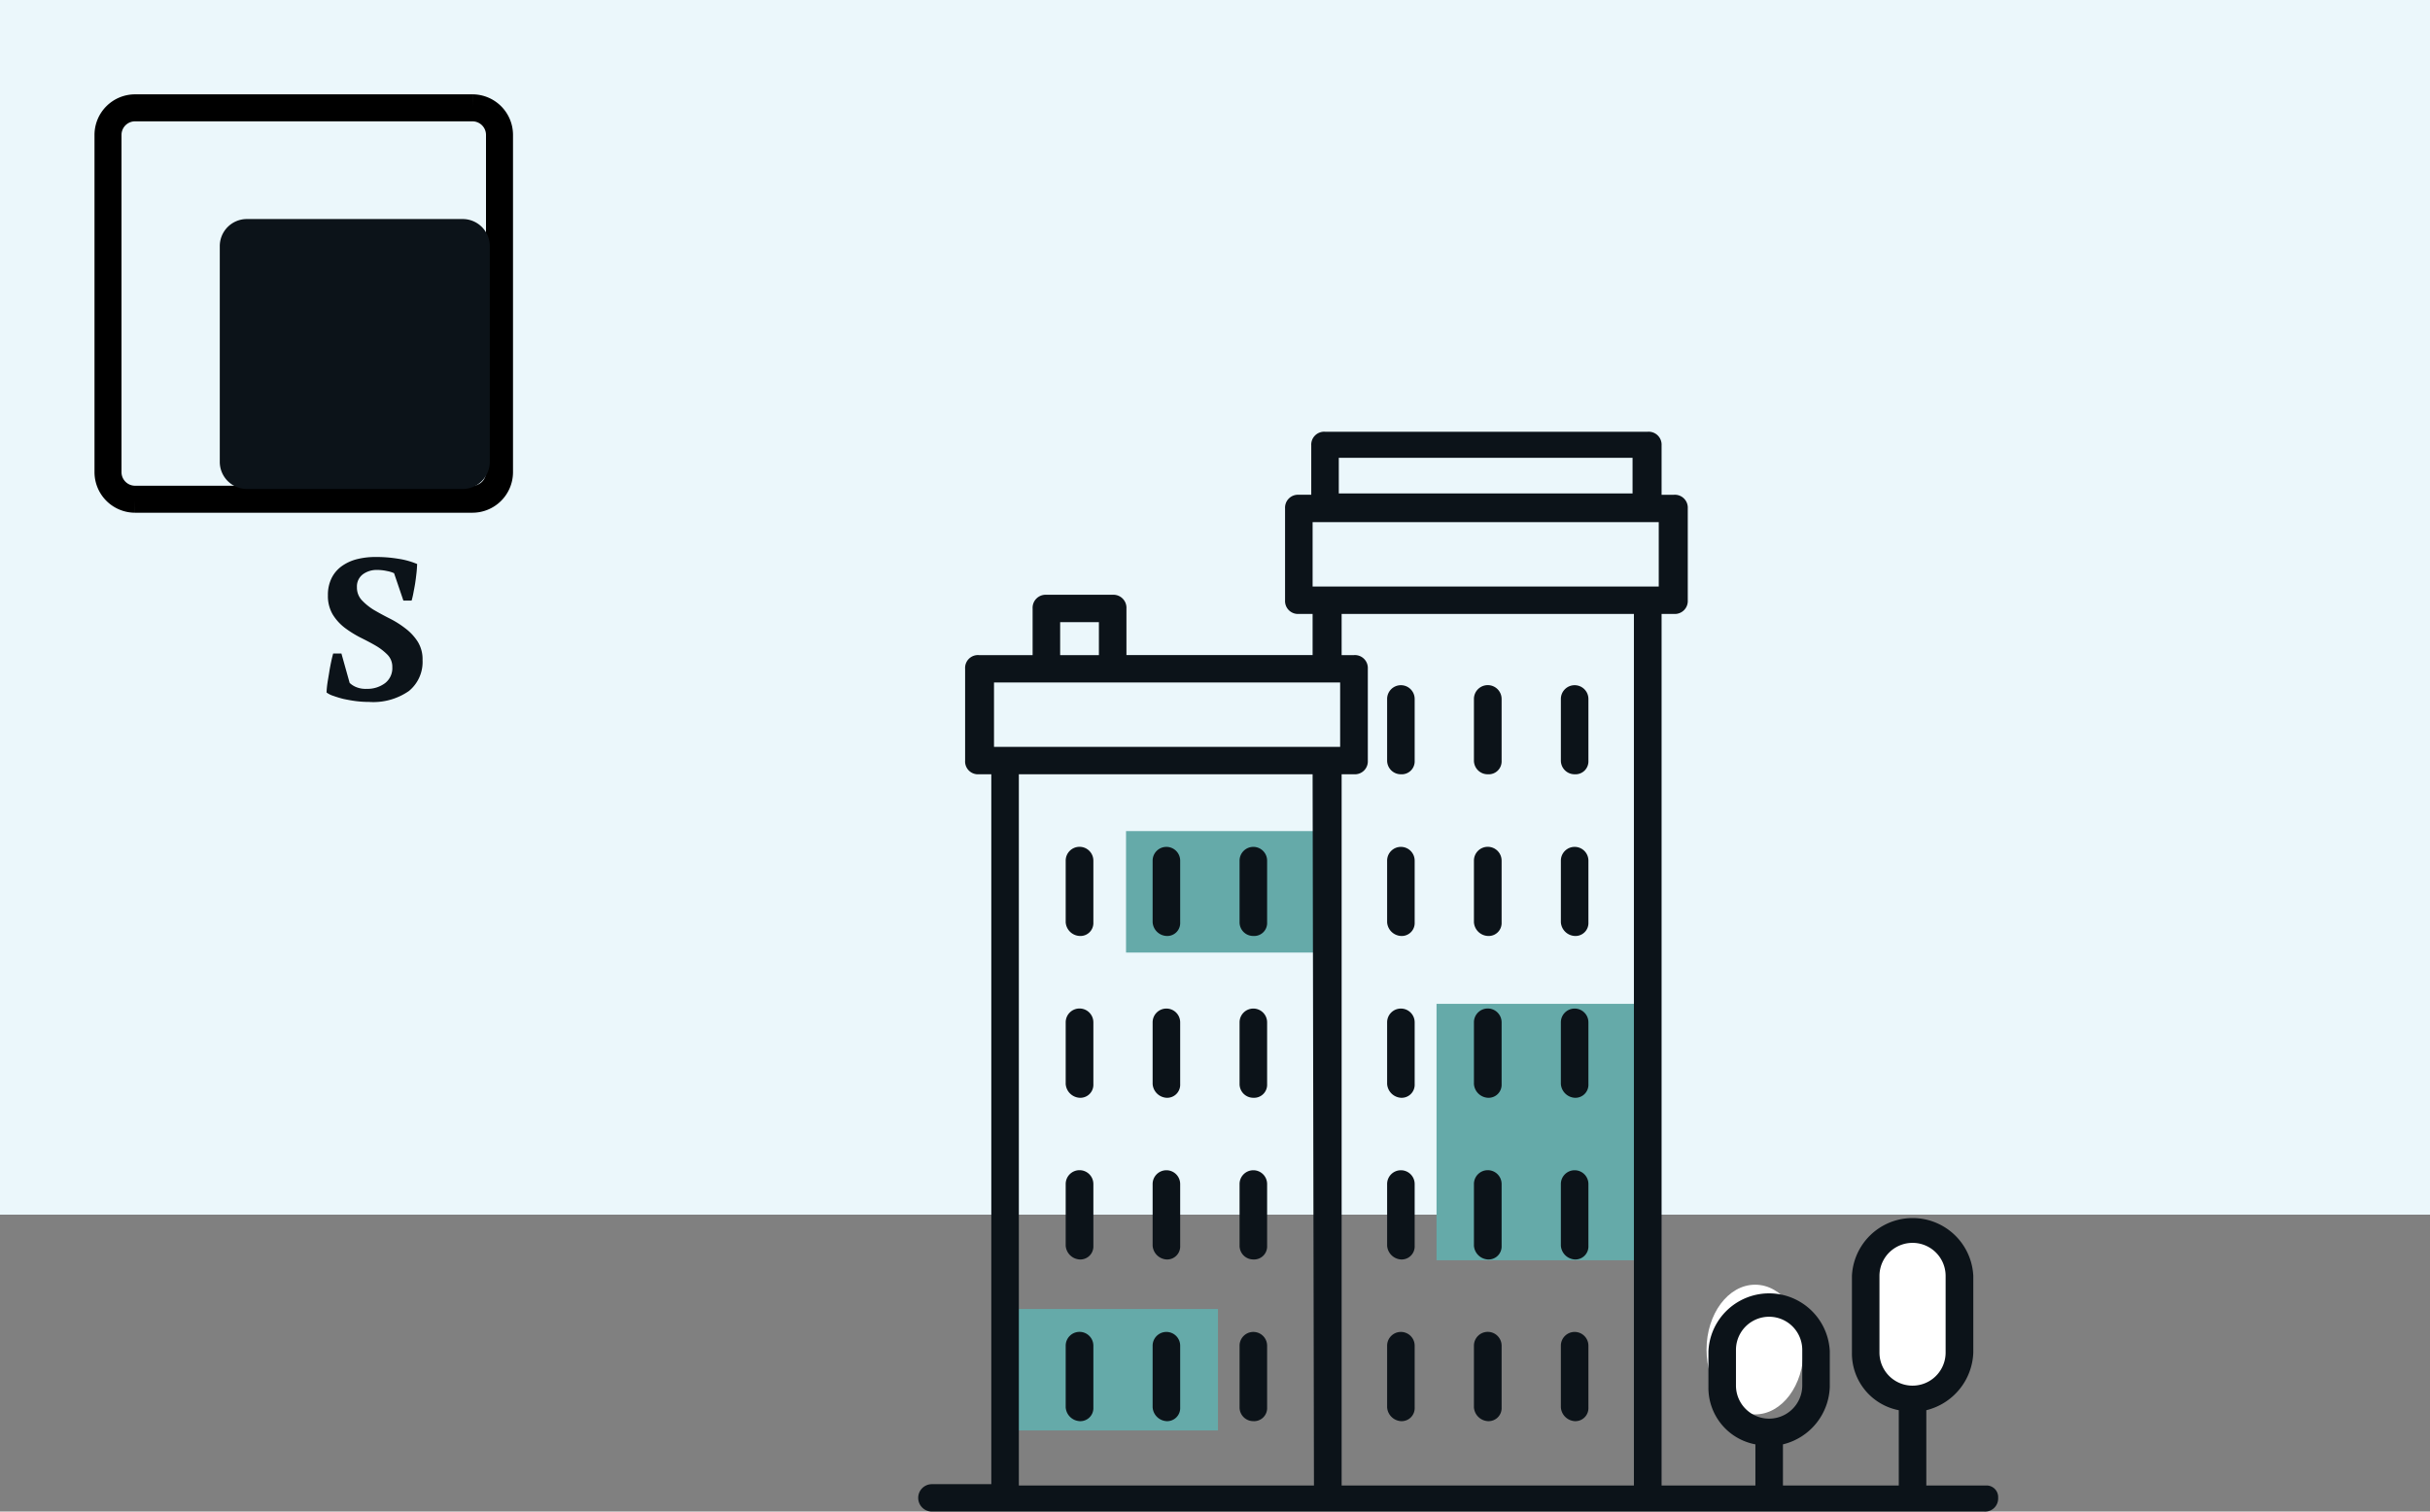 <svg id="ic-dinamic" xmlns="http://www.w3.org/2000/svg" width="180" height="112" viewBox="0 0 180 112"><rect x="0" y="0" width="180" height="112" fill="#808080" stroke="none"/><defs><style>.cls-1{fill:#ebf7fb}.cls-2{fill:none;stroke:#000;stroke-width:2px}.cls-2,.cls-3,.cls-4,.cls-5{fill-rule:evenodd}.cls-3{fill:#0c1319}.cls-4{fill:#fff}.cls-5,.cls-6{fill:#65aaa9}</style></defs><path id="Прямоугольник_513" data-name="Прямоугольник 513" class="cls-1" d="M0 0h180v90H0z"/><g id="s"><path id="Прямоугольник_скругл._углы_1" data-name="Прямоугольник, скругл. углы 1" class="cls-2" d="M2217 1351.99h25a2.006 2.006 0 0 1 2 2v25a2.006 2.006 0 0 1-2 2h-25a2.006 2.006 0 0 1-2-2v-25a2.006 2.006 0 0 1 2-2z" transform="translate(-2207 -1344)"/><path id="Прямоугольник_скругл._углы_1-2" data-name="Прямоугольник, скругл. углы 1" class="cls-3" d="M2225.28 1360.23h16a2.006 2.006 0 0 1 2 2v16a2.006 2.006 0 0 1-2 2h-16a2.006 2.006 0 0 1-2-2v-16a2.006 2.006 0 0 1 2-2z" transform="translate(-2207 -1344)"/><path id="S-2" data-name="S" class="cls-3" d="M2232.29 1392.42h-.61c-.05.18-.1.38-.15.62s-.1.49-.14.75-.09.52-.13.79a6.637 6.637 0 0 0-.07.73 1.644 1.644 0 0 0 .5.25 7.783 7.783 0 0 0 .76.23c.29.06.6.12.92.16a7.733 7.733 0 0 0 .96.06 4.623 4.623 0 0 0 2.96-.81 2.773 2.773 0 0 0 1.01-2.29 2.451 2.451 0 0 0-.36-1.37 3.771 3.771 0 0 0-.9-.97 7.019 7.019 0 0 0-1.17-.74c-.42-.21-.82-.43-1.18-.64a4.368 4.368 0 0 1-.89-.72 1.363 1.363 0 0 1-.36-.96 1.121 1.121 0 0 1 .43-.95 1.726 1.726 0 0 1 1.07-.33 3.379 3.379 0 0 1 .72.08 2.264 2.264 0 0 1 .53.16l.69 2.03h.61c.04-.14.09-.33.13-.55s.09-.46.13-.71.07-.51.1-.77.04-.48.05-.68a5.814 5.814 0 0 0-1.41-.39 10 10 0 0 0-1.69-.13 5.571 5.571 0 0 0-1.39.17 3.351 3.351 0 0 0-1.11.52 2.425 2.425 0 0 0-.74.88 2.784 2.784 0 0 0-.27 1.26 2.692 2.692 0 0 0 .35 1.42 3.643 3.643 0 0 0 .89.99 7.944 7.944 0 0 0 1.15.72c.4.2.79.4 1.15.61a4.252 4.252 0 0 1 .88.68 1.275 1.275 0 0 1 .35.92 1.4 1.4 0 0 1-.54 1.18 2.172 2.172 0 0 1-1.37.42 1.8 1.8 0 0 1-.79-.14 1.526 1.526 0 0 1-.46-.3z" transform="translate(-2207 -1344)"/></g><g id="build"><path id="Эллипс_1" data-name="Эллипс 1" class="cls-4" d="M2348.6 1435.99c2.21 0 4 2.51 4 5.61s-1.79 5.6-4 5.6-4-2.51-4-5.6 1.79-5.61 4-5.61z" transform="translate(-2207 -1344)"/><path id="Эллипс_1-2" data-name="Эллипс 1" class="cls-4" d="M2337.01 1439.19c1.98 0 3.59 2.15 3.59 4.81s-1.61 4.8-3.59 4.8-3.6-2.15-3.6-4.8 1.61-4.81 3.6-4.81z" transform="translate(-2207 -1344)"/><path id="Прямоугольник_512" data-name="Прямоугольник 512" class="cls-5" d="M2290.41 1405.58h15v9h-15v-9z" transform="translate(-2207 -1344)"/><path id="Прямоугольник_512-2" data-name="Прямоугольник 512" class="cls-5" d="M2282.22 1440.99h15v9h-15v-9z" transform="translate(-2207 -1344)"/><path id="Прямоугольник_512-3" data-name="Прямоугольник 512" class="cls-6" d="M106.41 74.38h15v19h-15z"/><path id="build-2" data-name="build" class="cls-3" d="M2349.69 1454.07v-5.58a4.567 4.567 0 0 0 3.48-4.27v-5.68a4.5 4.5 0 0 0-8.99 0v5.68a4.283 4.283 0 0 0 3.47 4.27v5.58h-8.58v-3.05a4.536 4.536 0 0 0 3.47-4.26v-2.64a4.5 4.5 0 0 0-8.99 0v2.64a4.263 4.263 0 0 0 3.48 4.26v3.05h-6.95v-64.58h.92a.958.958 0 0 0 1.02-1.01v-6.81a.958.958 0 0 0-1.02-1.01h-.92V1377a.958.958 0 0 0-1.02-1.01h-23.91a.958.958 0 0 0-1.02 1.01v3.66h-.92a.958.958 0 0 0-1.02 1.01v6.81a.958.958 0 0 0 1.02 1.01h1.02v3.05h-13.79v-3.45a.966.966 0 0 0-1.02-1.02h-4.91a.966.966 0 0 0-1.02 1.02v3.45h-3.98a.953.953 0 0 0-1.02 1.01v6.81a.953.953 0 0 0 1.02 1.01h.92v52.6h-4.4a1.015 1.015 0 1 0 0 2.03h77.95a.968.968 0 0 0 1.03-1.02.858.858 0 0 0-.92-.91h-4.4zm-21.76-76.15v2.64h-21.76v-2.64h21.76zm-39.53 12.18v2.44h-2.87v-2.44h2.87zm-5.93 63.97v-52.7h21.76l.1 52.7h-21.86zm-1.84-54.73v-4.77h25.64v4.77h-25.64zm25.75 54.73v-52.7h.92a.958.958 0 0 0 1.02-1.01v-6.81a.958.958 0 0 0-1.02-1.01h-.92v-3.05h21.65v64.58h-21.65zm-2.15-66.61v-4.77h25.64v4.77h-25.64zm31.36 56.56a2.455 2.455 0 0 1 4.91 0v2.64a2.455 2.455 0 0 1-4.91 0v-2.64zm10.63-5.48a2.45 2.45 0 0 1 4.9 0v5.68a2.45 2.45 0 0 1-4.9 0v-5.68zm-34.43-26.2v-4.57a1.02 1.02 0 0 0-2.04 0v4.57a1.088 1.088 0 0 0 1.02 1.01.958.958 0 0 0 1.02-1.01zm6.44 0v-4.57a1.025 1.025 0 0 0-2.05 0v4.57a1.089 1.089 0 0 0 1.03 1.01.958.958 0 0 0 1.02-1.01zm6.43 0v-4.57a1.02 1.02 0 0 0-2.04 0v4.57a1.088 1.088 0 0 0 1.02 1.01.958.958 0 0 0 1.02-1.01zm-12.87 11.98v-4.57a1.02 1.02 0 0 0-2.04 0v4.57a1.1 1.1 0 0 0 1.02 1.02.966.966 0 0 0 1.02-1.02zm6.44 0v-4.57a1.025 1.025 0 0 0-2.05 0v4.57a1.1 1.1 0 0 0 1.03 1.02.966.966 0 0 0 1.02-1.02zm6.43 0v-4.57a1.02 1.02 0 0 0-2.04 0v4.57a1.1 1.1 0 0 0 1.02 1.02.966.966 0 0 0 1.02-1.02zm-12.87-23.96v-4.57a1.02 1.02 0 1 0-2.04 0v4.57a1.015 1.015 0 0 0 1.02 1.01.958.958 0 0 0 1.02-1.01zm6.44 0v-4.57a1.025 1.025 0 0 0-2.05 0v4.57a1.017 1.017 0 0 0 1.03 1.01.958.958 0 0 0 1.02-1.01zm6.43 0v-4.57a1.02 1.02 0 1 0-2.04 0v4.57a1.015 1.015 0 0 0 1.02 1.01.958.958 0 0 0 1.02-1.01zm-12.87 35.94v-4.57a1.02 1.02 0 0 0-2.04 0v4.57a1.1 1.1 0 0 0 1.02 1.02.966.966 0 0 0 1.02-1.02zm6.44 0v-4.57a1.025 1.025 0 0 0-2.05 0v4.57a1.1 1.1 0 0 0 1.03 1.02.966.966 0 0 0 1.02-1.02zm6.43 0v-4.57a1.02 1.02 0 0 0-2.04 0v4.57a1.1 1.1 0 0 0 1.02 1.02.966.966 0 0 0 1.02-1.02zm-12.87 11.98v-4.57a1.02 1.02 0 0 0-2.04 0v4.57a1.1 1.1 0 0 0 1.02 1.02.966.966 0 0 0 1.02-1.02zm6.44 0v-4.57a1.025 1.025 0 0 0-2.05 0v4.57a1.1 1.1 0 0 0 1.03 1.02.966.966 0 0 0 1.02-1.02zm6.43 0v-4.57a1.02 1.02 0 0 0-2.04 0v4.57a1.1 1.1 0 0 0 1.02 1.02.966.966 0 0 0 1.02-1.02zm-36.67-35.94v-4.57a1.025 1.025 0 0 0-2.05 0v4.57a1.089 1.089 0 0 0 1.03 1.01.958.958 0 0 0 1.02-1.01zm6.43 0v-4.57a1.02 1.02 0 0 0-2.04 0v4.57a1.088 1.088 0 0 0 1.02 1.01.958.958 0 0 0 1.02-1.01zm6.44 0v-4.57a1.02 1.02 0 0 0-2.04 0v4.57a1.009 1.009 0 0 0 1.02 1.01.958.958 0 0 0 1.02-1.01zm-12.87 11.98v-4.57a1.025 1.025 0 0 0-2.05 0v4.57a1.1 1.1 0 0 0 1.03 1.02.966.966 0 0 0 1.02-1.02zm6.43 0v-4.57a1.02 1.02 0 0 0-2.04 0v4.57a1.1 1.1 0 0 0 1.02 1.02.966.966 0 0 0 1.02-1.02zm6.44 0v-4.57a1.02 1.02 0 0 0-2.04 0v4.57a1.017 1.017 0 0 0 1.02 1.02.966.966 0 0 0 1.02-1.02zm-12.87 11.98v-4.57a1.025 1.025 0 0 0-2.05 0v4.57a1.1 1.1 0 0 0 1.03 1.02.966.966 0 0 0 1.02-1.02zm6.43 0v-4.57a1.02 1.02 0 0 0-2.04 0v4.57a1.1 1.1 0 0 0 1.02 1.02.966.966 0 0 0 1.02-1.02zm6.44 0v-4.57a1.02 1.02 0 0 0-2.04 0v4.57a1.017 1.017 0 0 0 1.02 1.02.966.966 0 0 0 1.02-1.02zm-12.87 11.98v-4.57a1.025 1.025 0 0 0-2.05 0v4.57a1.1 1.1 0 0 0 1.03 1.02.966.966 0 0 0 1.02-1.02zm6.43 0v-4.57a1.02 1.02 0 0 0-2.04 0v4.57a1.1 1.1 0 0 0 1.02 1.02.966.966 0 0 0 1.02-1.02zm6.44 0v-4.57a1.02 1.02 0 0 0-2.04 0v4.57a1.017 1.017 0 0 0 1.02 1.02.966.966 0 0 0 1.02-1.02z" transform="translate(-2207 -1344)"/></g></svg>